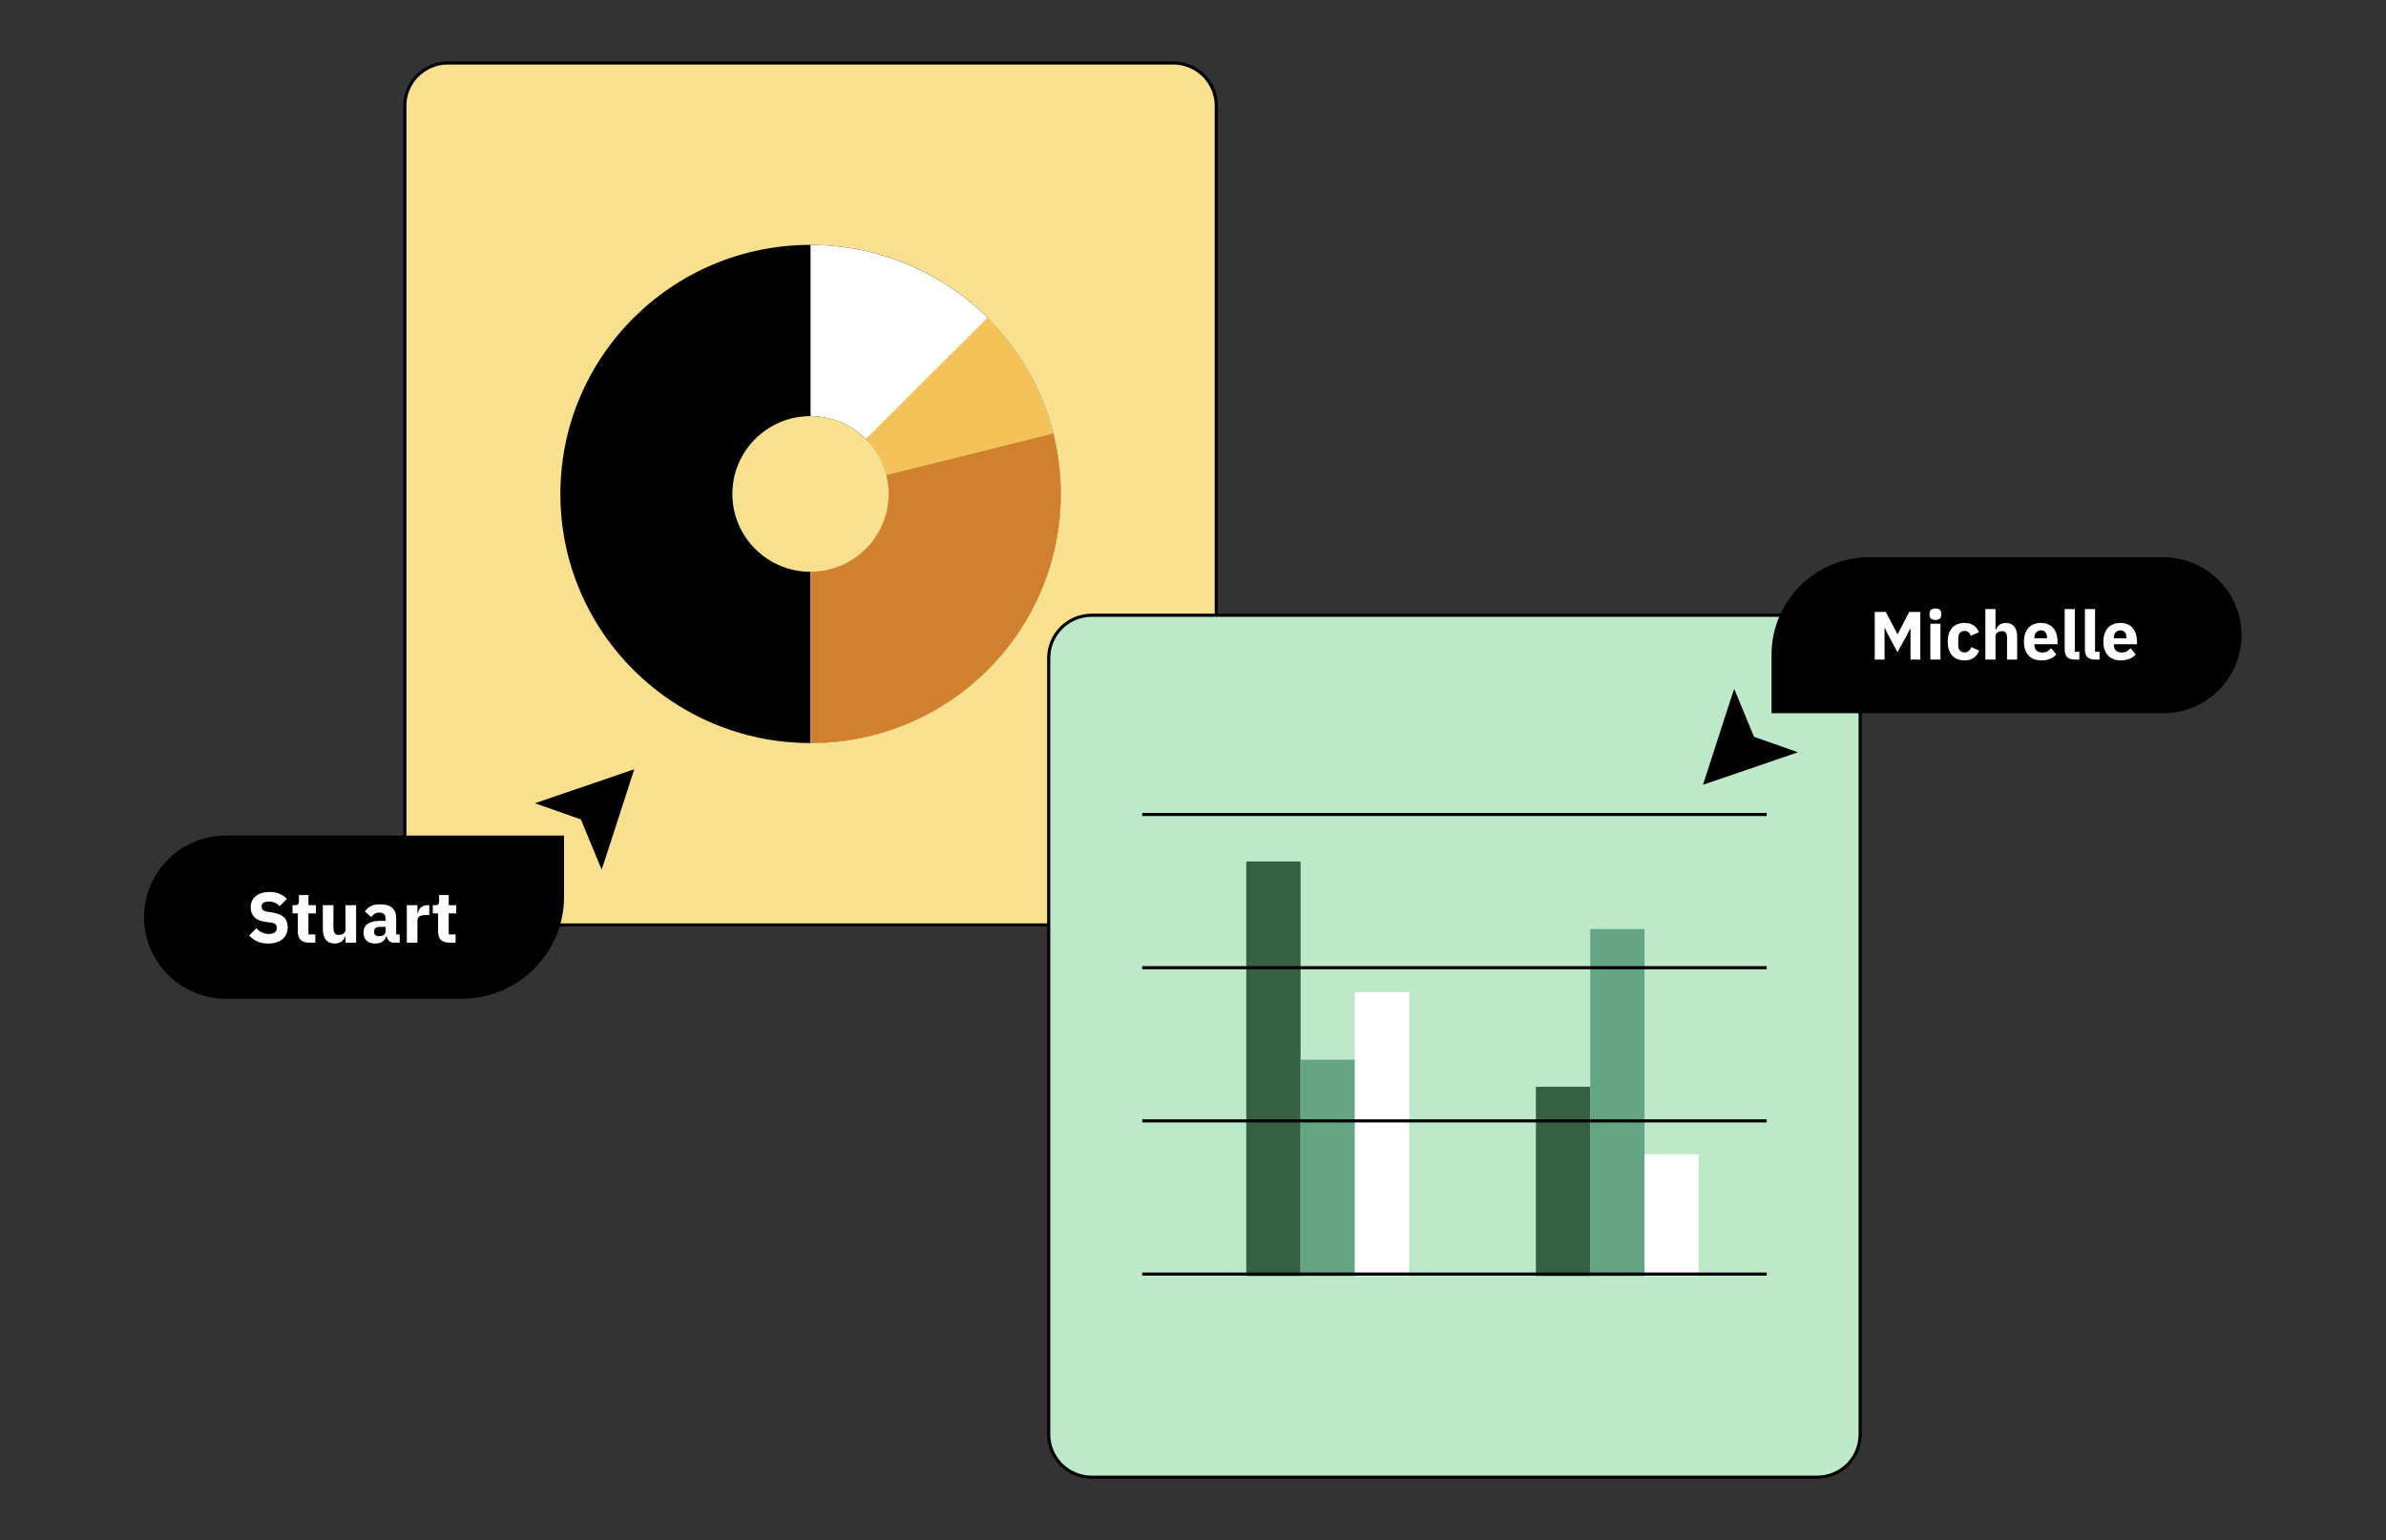 <svg xmlns="http://www.w3.org/2000/svg" width="762" height="492" fill="none" viewBox="0 0 762 492"><rect x="0" y="0" width="762" height="492" fill="#333333" stroke="none"/><path fill="#F8E08E" stroke="#000" d="M143.042 20.117H374.688C382.282 20.117 388.434 26.247 388.434 33.805V281.777C388.434 289.335 382.282 295.465 374.688 295.465H143.042C135.449 295.465 129.297 289.335 129.297 281.777V33.805C129.297 26.247 135.449 20.117 143.042 20.117Z"/><path fill="#000" d="M338.763 157.791C338.763 201.738 302.991 237.365 258.864 237.365C214.737 237.365 178.965 201.738 178.965 157.791C178.965 113.844 214.737 78.218 258.864 78.218C302.991 78.218 338.763 113.844 338.763 157.791ZM233.891 157.791C233.891 171.527 245.072 182.662 258.864 182.662C272.656 182.662 283.837 171.527 283.837 157.791C283.837 144.055 272.656 132.92 258.864 132.92C245.072 132.92 233.891 144.055 233.891 157.791Z"/><path fill="#fff" d="M258.863 237.365C280.053 237.365 300.376 228.98 315.36 214.058C330.344 199.135 338.762 178.895 338.762 157.791C338.762 136.687 330.344 116.447 315.36 101.524C300.376 86.601 280.053 78.218 258.863 78.218V132.92C265.487 132.92 271.838 135.541 276.522 140.205C281.205 144.869 283.836 151.195 283.836 157.791C283.836 164.388 281.205 170.713 276.522 175.377C271.838 180.042 265.487 182.662 258.863 182.662V237.365Z"/><path fill="#F5C259" d="M258.863 237.364C274.666 237.364 290.113 232.697 303.253 223.953C316.392 215.209 326.633 202.782 332.68 188.242C338.728 173.701 340.31 157.701 337.228 142.266C334.144 126.831 326.535 112.652 315.36 101.523L276.522 140.204C280.014 143.682 282.392 148.113 283.356 152.938C284.32 157.763 283.825 162.763 281.935 167.308C280.045 171.852 276.844 175.737 272.737 178.47C268.631 181.202 263.802 182.662 258.863 182.662V237.364Z"/><path fill="#D1812E" d="M258.863 237.364C271.005 237.364 282.987 234.608 293.9 229.305C304.812 224.003 314.367 216.294 321.839 206.762C329.312 197.231 334.505 186.13 337.023 174.3C339.543 162.471 339.322 150.225 336.378 138.494L283.091 151.759C284.011 155.426 284.08 159.254 283.293 162.951C282.505 166.648 280.882 170.118 278.547 173.097C276.211 176.076 273.224 178.486 269.814 180.143C266.404 181.801 262.659 182.662 258.863 182.662V237.364Z"/><path fill="#BDE9C9" stroke="#000" d="M348.673 196.535H580.319C587.913 196.535 594.065 202.665 594.065 210.223V458.195C594.065 465.753 587.913 471.883 580.319 471.883H348.673C341.08 471.883 334.928 465.753 334.928 458.195V210.223C334.928 202.665 341.08 196.535 348.673 196.535Z"/><path fill="#376043" d="M415.358 275.198H398.016V407.614H415.358V275.198Z"/><path fill="#66A486" d="M432.7 338.527H415.357V407.614H432.7V338.527Z"/><path fill="#fff" d="M450.042 316.938H432.699V407.614H450.042V316.938Z"/><path fill="#376043" d="M507.852 347.163H490.51V407.614H507.852V347.163Z"/><path fill="#66A486" d="M525.194 296.787H507.852V407.614H525.194V296.787Z"/><path fill="#fff" d="M542.538 368.753H525.195V407.614H542.538V368.753Z"/><path stroke="#000" d="M364.777 260.188H564.216"/><path stroke="#000" d="M364.777 309.125H564.216"/><path stroke="#000" d="M364.777 358.061H564.216"/><path stroke="#000" d="M364.777 406.997H564.216"/><path fill="#000" d="M543.877 250.686C551.569 226.8 553.836 220.042 553.836 220.042L560.169 235.364L574.193 240.316L543.877 250.686Z"/><path fill="#000" d="M565.766 209.143C565.766 191.943 579.765 178 597.036 178H690.846C704.662 178 715.862 189.154 715.862 202.914C715.862 216.674 704.662 227.828 690.846 227.828H565.766V209.143Z"/><path fill="#fff" d="M610.149 200.715H610.083L608.967 202.938L605.99 208.323L603.079 202.96L601.918 200.562H601.853V210.699H598.723V195.483H602.247L605.99 202.611H606.034L609.733 195.483H613.279V210.699H610.149V200.715ZM618.102 198.033C617.446 198.033 616.964 197.889 616.658 197.597C616.365 197.292 616.22 196.908 616.22 196.442V195.962C616.22 195.497 616.365 195.12 616.658 194.829C616.964 194.524 617.446 194.371 618.102 194.371C618.759 194.371 619.233 194.524 619.525 194.829C619.831 195.12 619.985 195.497 619.985 195.962V196.442C619.985 196.908 619.831 197.292 619.525 197.597C619.233 197.889 618.759 198.033 618.102 198.033ZM616.482 199.254H619.722V210.699H616.482V199.254ZM627.386 210.961C626.525 210.961 625.759 210.822 625.088 210.546C624.416 210.255 623.854 209.857 623.403 209.348C622.949 208.824 622.607 208.192 622.374 207.451C622.139 206.71 622.024 205.881 622.024 204.966C622.024 204.05 622.139 203.23 622.374 202.502C622.607 201.761 622.949 201.129 623.403 200.606C623.854 200.083 624.416 199.682 625.088 199.407C625.759 199.131 626.525 198.993 627.386 198.993C628.553 198.993 629.524 199.254 630.298 199.777C631.086 200.301 631.647 201.034 631.983 201.979L629.356 203.113C629.253 202.677 629.042 202.306 628.722 202.001C628.4 201.696 627.955 201.543 627.386 201.543C626.73 201.543 626.232 201.761 625.898 202.197C625.562 202.619 625.394 203.192 625.394 203.919V206.056C625.394 206.783 625.562 207.356 625.898 207.778C626.232 208.2 626.73 208.41 627.386 208.41C627.97 208.41 628.429 208.258 628.765 207.952C629.116 207.633 629.37 207.219 629.531 206.71L632.049 207.8C631.669 208.89 631.078 209.689 630.276 210.198C629.488 210.707 628.525 210.961 627.386 210.961ZM634.053 194.567H637.293V201.194H637.424C637.629 200.598 637.985 200.083 638.497 199.647C639.008 199.211 639.715 198.993 640.62 198.993C641.802 198.993 642.691 199.385 643.29 200.17C643.903 200.955 644.21 202.074 644.21 203.527V210.699H640.97V203.789C640.97 203.047 640.853 202.502 640.62 202.154C640.387 201.791 639.971 201.609 639.372 201.609C639.109 201.609 638.855 201.644 638.606 201.718C638.357 201.775 638.132 201.878 637.927 202.023C637.738 202.168 637.585 202.35 637.468 202.568C637.351 202.772 637.293 203.012 637.293 203.287V210.699H634.053V194.567ZM651.886 210.961C651.011 210.961 650.229 210.822 649.544 210.546C648.858 210.255 648.275 209.857 647.793 209.348C647.326 208.824 646.968 208.192 646.721 207.451C646.486 206.71 646.37 205.881 646.37 204.966C646.37 204.064 646.486 203.251 646.721 202.524C646.954 201.783 647.296 201.151 647.749 200.628C648.215 200.104 648.784 199.704 649.457 199.429C650.127 199.137 650.894 198.993 651.755 198.993C652.703 198.993 653.512 199.153 654.185 199.472C654.87 199.791 655.425 200.221 655.848 200.758C656.286 201.296 656.599 201.922 656.79 202.633C656.993 203.331 657.096 204.064 657.096 204.835V205.794H649.719V205.969C649.719 206.724 649.923 207.328 650.332 207.778C650.74 208.214 651.383 208.432 652.259 208.432C652.929 208.432 653.476 208.301 653.9 208.04C654.322 207.764 654.716 207.437 655.082 207.059L656.702 209.064C656.191 209.66 655.52 210.125 654.688 210.459C653.87 210.794 652.937 210.961 651.886 210.961ZM651.821 201.369C651.164 201.369 650.645 201.587 650.267 202.023C649.901 202.445 649.719 203.012 649.719 203.723V203.898H653.747V203.701C653.747 203.004 653.586 202.445 653.265 202.023C652.959 201.587 652.477 201.369 651.821 201.369ZM662.601 210.699C661.493 210.699 660.675 210.43 660.15 209.893C659.638 209.355 659.383 208.577 659.383 207.56V194.567H662.623V208.192H664.068V210.699H662.601ZM669.057 210.699C667.948 210.699 667.131 210.43 666.605 209.893C666.094 209.355 665.839 208.577 665.839 207.56V194.567H669.079V208.192H670.523V210.699H669.057ZM677.259 210.961C676.383 210.961 675.603 210.822 674.917 210.546C674.232 210.255 673.647 209.857 673.166 209.348C672.7 208.824 672.342 208.192 672.093 207.451C671.86 206.71 671.743 205.881 671.743 204.966C671.743 204.064 671.86 203.251 672.093 202.524C672.328 201.783 672.67 201.151 673.122 200.628C673.589 200.104 674.159 199.704 674.829 199.429C675.502 199.137 676.268 198.993 677.128 198.993C678.077 198.993 678.887 199.153 679.557 199.472C680.244 199.791 680.799 200.221 681.221 200.758C681.659 201.296 681.973 201.922 682.162 202.633C682.367 203.331 682.468 204.064 682.468 204.835V205.794H675.092V205.969C675.092 206.724 675.297 207.328 675.705 207.778C676.114 208.214 676.755 208.432 677.631 208.432C678.303 208.432 678.851 208.301 679.273 208.04C679.696 207.764 680.09 207.437 680.455 207.059L682.075 209.064C681.565 209.66 680.893 210.125 680.061 210.459C679.245 210.794 678.31 210.961 677.259 210.961ZM677.193 201.369C676.537 201.369 676.019 201.587 675.639 202.023C675.275 202.445 675.092 203.012 675.092 203.723V203.898H679.119V203.701C679.119 203.004 678.96 202.445 678.638 202.023C678.332 201.587 677.85 201.369 677.193 201.369Z"/><path fill="#000" d="M202.564 245.739C194.516 270.73 192.144 277.8 192.144 277.8L185.519 261.77L170.846 256.589L202.564 245.739Z"/><path fill="#000" d="M46 292.984C46 278.587 57.718 266.918 72.173 266.918H180.135V286.467C180.135 304.463 165.488 319.05 147.419 319.05H72.173C57.718 319.05 46 307.38 46 292.984Z"/><path fill="#fff" d="M85.655 301.403C84.25 301.403 83.059 301.166 82.082 300.696C81.105 300.209 80.273 299.586 79.586 298.825L81.876 296.522C82.96 297.739 84.296 298.346 85.884 298.346C86.739 298.346 87.372 298.172 87.784 297.822C88.197 297.472 88.403 297.009 88.403 296.431C88.403 295.989 88.281 295.624 88.036 295.336C87.792 295.031 87.296 294.826 86.548 294.72L84.968 294.515C83.273 294.301 82.029 293.793 81.235 292.987C80.456 292.18 80.067 291.108 80.067 289.771C80.067 289.056 80.204 288.402 80.479 287.809C80.754 287.216 81.143 286.706 81.647 286.281C82.166 285.856 82.792 285.529 83.525 285.3C84.273 285.058 85.12 284.936 86.067 284.936C87.273 284.936 88.334 285.126 89.25 285.506C90.166 285.885 90.953 286.441 91.609 287.171L89.296 289.497C88.914 289.056 88.449 288.699 87.899 288.425C87.365 288.137 86.685 287.992 85.861 287.992C85.082 287.992 84.502 288.129 84.12 288.402C83.739 288.676 83.548 289.056 83.548 289.543C83.548 290.09 83.693 290.486 83.983 290.729C84.288 290.971 84.777 291.147 85.449 291.253L87.029 291.504C88.678 291.763 89.899 292.271 90.693 293.032C91.487 293.777 91.884 294.842 91.884 296.225C91.884 296.986 91.746 297.685 91.472 298.324C91.197 298.962 90.792 299.51 90.258 299.966C89.739 300.422 89.09 300.779 88.311 301.038C87.533 301.281 86.647 301.403 85.655 301.403ZM98.689 301.129C97.513 301.129 96.62 300.833 96.009 300.24C95.414 299.647 95.116 298.78 95.116 297.639V291.778H93.421V289.155H94.269C94.727 289.155 95.04 289.049 95.208 288.836C95.376 288.608 95.46 288.288 95.46 287.878V285.916H98.505V289.155H100.887V291.778H98.505V298.506H100.704V301.129H98.689ZM110.341 299.122H110.226C110.12 299.427 109.975 299.715 109.791 299.989C109.624 300.262 109.402 300.505 109.127 300.718C108.852 300.932 108.524 301.098 108.142 301.22C107.776 301.342 107.349 301.403 106.86 301.403C105.623 301.403 104.684 301 104.043 300.194C103.417 299.373 103.104 298.201 103.104 296.682V289.155H106.494V296.385C106.494 297.115 106.623 297.677 106.883 298.073C107.143 298.469 107.585 298.666 108.211 298.666C108.471 298.666 108.73 298.628 108.99 298.552C109.249 298.475 109.478 298.369 109.677 298.232C109.875 298.081 110.036 297.898 110.158 297.685C110.28 297.472 110.341 297.221 110.341 296.932V289.155H113.73V301.129H110.341V299.122ZM125.77 301.129C125.159 301.129 124.647 300.938 124.235 300.559C123.838 300.179 123.586 299.669 123.479 299.031H123.342C123.159 299.806 122.754 300.399 122.128 300.81C121.502 301.206 120.731 301.403 119.815 301.403C118.609 301.403 117.686 301.083 117.044 300.445C116.403 299.806 116.082 298.962 116.082 297.913C116.082 296.651 116.54 295.715 117.457 295.108C118.388 294.484 119.647 294.173 121.235 294.173H123.136V293.42C123.136 292.842 122.983 292.386 122.678 292.052C122.373 291.701 121.861 291.527 121.144 291.527C120.472 291.527 119.938 291.672 119.541 291.96C119.143 292.249 118.815 292.576 118.556 292.941L116.54 291.162C117.029 290.447 117.64 289.893 118.373 289.497C119.121 289.087 120.128 288.881 121.395 288.881C123.105 288.881 124.388 289.254 125.243 289.999C126.098 290.743 126.525 291.832 126.525 293.26V298.506H127.647V301.129H125.77ZM121.075 299.054C121.64 299.054 122.121 298.931 122.518 298.689C122.93 298.446 123.136 298.05 123.136 297.503V296.089H121.487C120.159 296.089 119.495 296.537 119.495 297.434V297.776C119.495 298.218 119.632 298.544 119.907 298.757C120.182 298.954 120.571 299.054 121.075 299.054ZM129.922 301.129V289.155H133.312V291.755H133.426C133.487 291.421 133.594 291.102 133.747 290.797C133.899 290.478 134.098 290.196 134.342 289.953C134.602 289.711 134.907 289.52 135.258 289.383C135.61 289.232 136.022 289.155 136.495 289.155H137.09V292.302H136.243C135.251 292.302 134.51 292.431 134.022 292.69C133.548 292.949 133.312 293.428 133.312 294.127V301.129H129.922ZM143.484 301.129C142.309 301.129 141.416 300.833 140.805 300.24C140.21 299.647 139.912 298.78 139.912 297.639V291.778H138.217V289.155H139.065C139.523 289.155 139.836 289.049 140.003 288.836C140.171 288.608 140.255 288.288 140.255 287.878V285.916H143.301V289.155H145.683V291.778H143.301V298.506H145.5V301.129H143.484Z"/></svg>